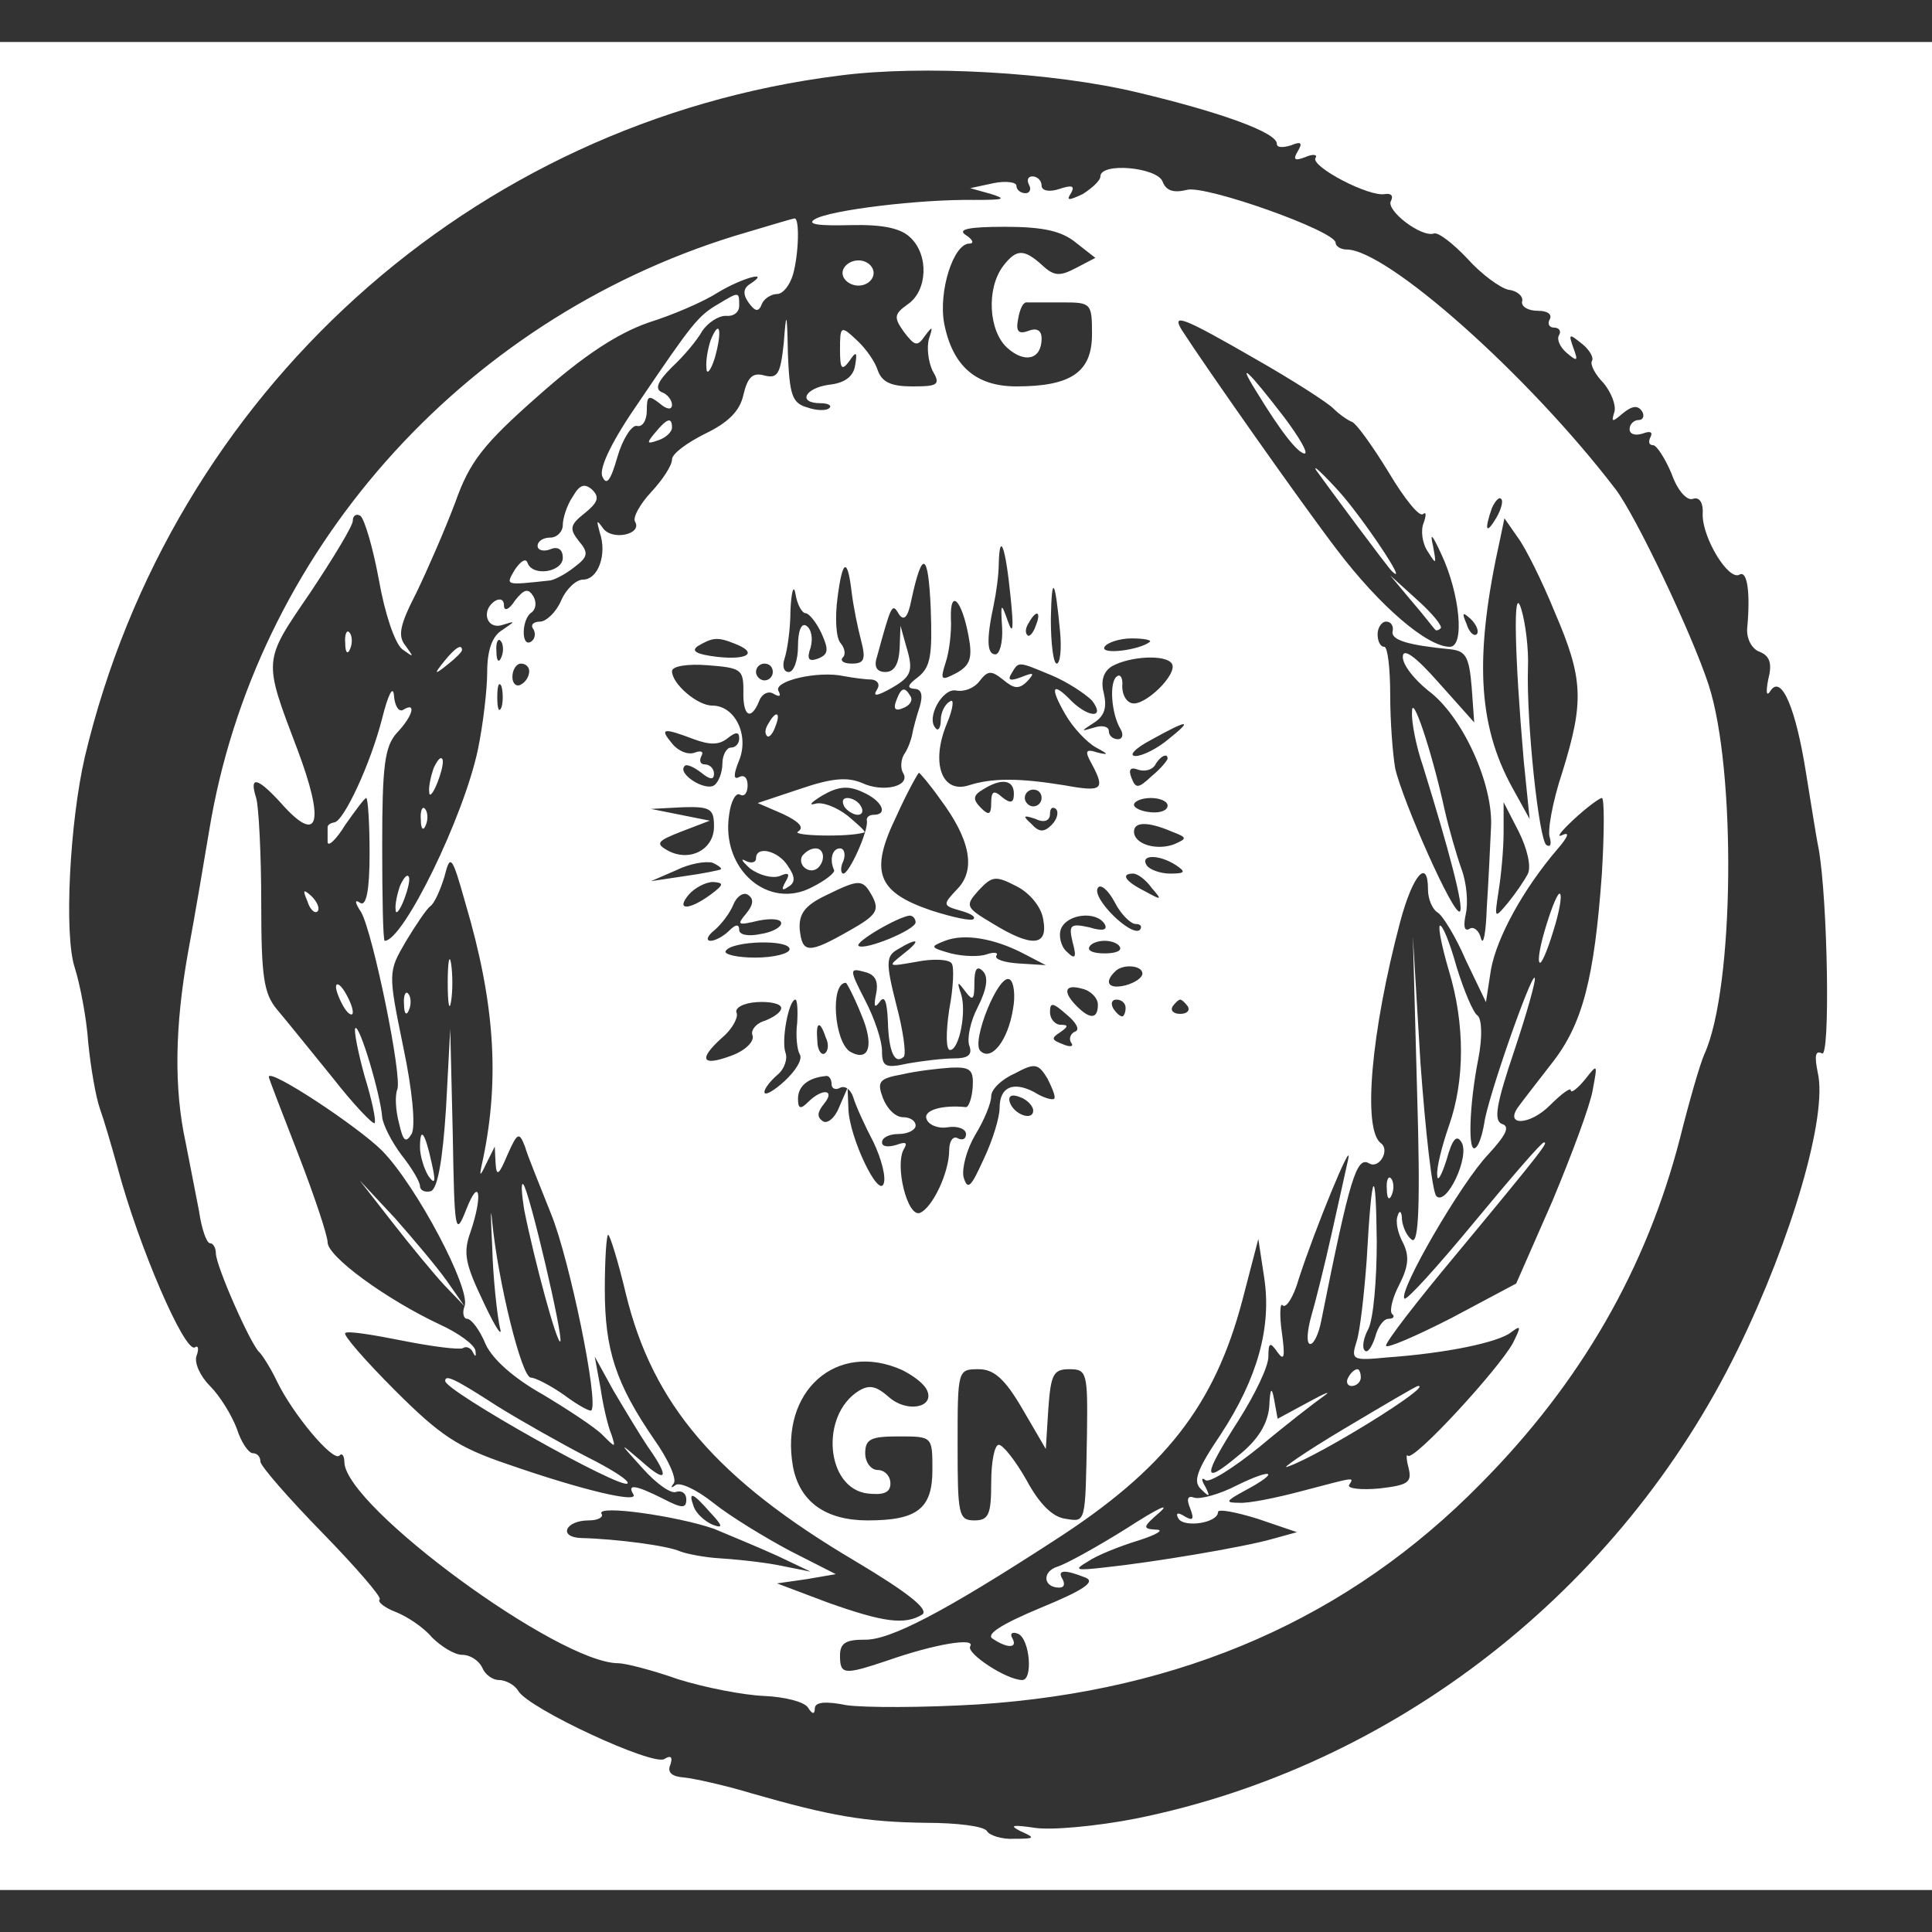 <svg id="SvgjsSvg1001" width="288" height="288" xmlns="http://www.w3.org/2000/svg" version="1.1" xmlns:xlink="http://www.w3.org/1999/xlink" xmlns:svgjs="http://svgjs.com/svgjs"><rect width="100%" height="100%" fill="#333333" stroke="none"/><defs id="SvgjsDefs1002"></defs><g id="SvgjsG1008" transform="matrix(1,0,0,1,0,0)"><svg xmlns="http://www.w3.org/2000/svg" width="288" height="288" version="1.0" viewBox="0 0 230 220"><g transform="matrix(.1 0 0 -.1 0 220)" fill="#ffffff" class="color000 svgShape"><path d="M0 1100 l0 -1100 1150 0 1150 0 0 1100 0 1100 -1150 0 -1150 0 0-1100z m1354 1040 c101 -24 166 -48 166 -61 0 -5 7 -5 17 -2 12 5 14 3 8 -7
-6 -10 -4 -12 9 -7 9 4 15 3 12 -1 -6 -10 64 -47 83 -43 7 1 10 -2 7 -8 -7
-11 36 -44 51 -39 5 2 23 -12 40 -30 16 -18 39 -35 49 -37 10 -1 18 -8 16 -14
-1 -6 7 -11 19 -11 11 0 17 -4 14 -10 -3 -5 -1 -10 5 -10 6 0 9 -4 6 -9 -3 -5
1 -14 9 -21 13 -11 14 -10 8 6 -6 17 -5 17 10 5 9 -7 15 -17 12 -21 -2 -4 4
-16 14 -26 9 -11 15 -26 13 -34 -4 -13 -3 -13 10 -2 11 9 18 10 23 2 3 -5 1
-10 -4 -10 -6 0 -11 -5 -11 -11 0 -6 7 -8 16 -5 8 3 12 2 9 -4 -3 -6 -2 -10 3
-10 4 0 14 -15 22 -34 7 -20 18 -32 25 -30 8 3 13 -4 12 -19 0 -28 31 -79 44
-71 9 5 13 -21 9 -64 -1 -13 6 -25 15 -28 12 -5 15 -14 10 -33 -3 -16 -2 -21
3 -13 13 19 30 -22 42 -98 6 -36 12 -76 15 -90 11 -62 14 -251 4 -244 -8 4 -9
-3 -5 -23 12 -51 -31 -198 -95 -329 -140 -287 -409 -497 -717 -559 -46 -9
-100 -14 -120 -11 -27 4 -31 3 -17 -4 18 -8 17 -9 -7 -9 -15 -1 -30 4 -33 9
-3 6 -36 10 -73 10 -72 1 -113 8 -207 35 -33 10 -70 18 -81 19 -14 1 -20 6
-16 15 3 9 1 12 -7 7 -13 -9 -162 60 -174 81 -4 7 -15 13 -23 13 -8 0 -17 7
-20 15 -4 8 -14 15 -24 15 -9 0 -25 10 -36 21 -10 12 -30 25 -43 30 -13 5 -22
12 -19 15 3 2 -28 38 -68 79 -41 42 -74 80 -74 85 0 6 -4 10 -9 10 -5 0 -14
13 -19 29 -6 16 -20 39 -32 51 -12 12 -19 28 -16 36 3 8 2 13 -2 10 -12 -7
-67 120 -92 214 -7 25 -16 56 -21 70 -5 14 -11 49 -14 79 -2 30 -10 70 -16 89
-13 39 -6 173 12 251 103 433 460 756 898 811 99 13 255 4 355 -20z" fill="#ffffff" class="color000 svgShape"></path><path d="M1310 2040 c0 -5 -10 -14 -21 -21 -17 -8 -20 -8 -14 1 5 9 1 10 -14
5 -12 -4 -21 -2 -21 4 0 6 -5 11 -11 11 -5 0 -7 -4 -4 -10 3 -5 1 -10 -4 -10
-6 0 -11 4 -11 9 0 4 -12 6 -27 3 l-28 -6 25 -7 c19 -6 15 -7 -20 -7 -64 1
-172 -12 -190 -23 -10 -6 4 -8 42 -7 40 1 61 -4 72 -15 22 -21 20 -63 -3 -79
-17 -12 -17 -16 -5 -33 13 -17 16 -18 25 -5 9 12 10 12 5 -3 -3 -10 -1 -27 4
-38 10 -17 7 -19 -24 -19 -25 0 -36 5 -41 19 -3 10 -14 26 -25 36 -19 18 -20
17 -20 -11 0 -23 2 -26 11 -14 8 12 10 12 7 -5 -2 -13 -12 -21 -31 -23 -29 -4
-38 -22 -10 -22 9 0 14 -3 10 -6 -3 -3 -15 -3 -26 1 -18 5 -21 15 -23 63 -1
52 -2 53 -5 13 -4 -36 -7 -42 -23 -38 -14 4 -20 -2 -25 -23 -4 -19 -18 -33
-45 -46 -22 -11 -40 -24 -40 -31 0 -7 -11 -24 -25 -39 -13 -14 -22 -30 -19
-35 9 -15 -27 -23 -38 -8 -8 11 -8 10 -4 -5 9 -26 -2 -56 -20 -56 -8 0 -20
-11 -26 -25 -6 -14 -18 -25 -25 -25 -8 0 -12 -4 -8 -9 3 -5 2 -12 -3 -15 -12
-7 -11 28 1 35 5 4 6 12 2 19 -6 10 -11 9 -22 -5 -7 -11 -13 -13 -13 -6 0 7
-4 9 -10 6 -18 -11 -11 -35 8 -29 16 5 16 5 0 -6 -12 -7 -18 -24 -18 -50 0
-21 -5 -63 -11 -92 -17 -81 -89 -228 -111 -228 -2 0 -3 51 -3 114 0 94 3 117
17 133 20 21 24 38 8 28 -5 -3 -10 4 -11 17 -1 13 -7 1 -14 -27 -14 -55 -46
-123 -57 -124 -5 -1 -8 -3 -8 -6 0 -3 0 -11 0 -17 0 -7 10 2 21 20 12 17 23
32 25 32 2 0 4 -30 4 -66 0 -44 -4 -63 -11 -59 -7 5 -7 1 1 -11 14 -25 49
-195 43 -211 -3 -7 -2 -25 2 -40 5 -22 8 -24 15 -13 5 9 1 52 -10 104 -18 88
-18 89 3 125 12 20 25 39 29 42 5 3 12 19 17 35 7 28 9 26 25 -31 35 -118 41
-209 21 -305 -5 -22 -4 -22 4 -5 l10 20 1 -20 c1 -16 4 -14 14 10 12 27 14 28
21 10 3 -11 18 -47 31 -80 22 -54 57 -224 48 -234 -1 -2 -16 6 -32 18 -17 12
-35 21 -40 21 -11 0 -39 114 -46 185 -2 22 -2 9 0 -30 1 -38 6 -81 9 -95 4
-14 -5 -1 -19 29 -22 46 -25 59 -16 84 15 44 11 68 -5 27 -13 -33 -14 -27 -16
90 l-3 125 -5 -94 c-4 -62 -10 -96 -18 -99 -7 -2 -13 1 -13 6 0 5 -10 22 -22
37 -12 16 -22 36 -23 45 -2 27 -27 111 -32 106 -2 -2 3 -28 11 -57 9 -29 14
-54 12 -56 -2 -2 -25 22 -50 54 -26 32 -55 68 -66 81 -16 19 -19 39 -19 127 0
58 -3 115 -6 125 -9 28 2 25 34 -11 41 -44 47 -16 15 69 -41 108 -41 104 15
186 28 42 51 80 51 86 0 6 4 9 9 6 5 -4 15 -38 22 -76 7 -40 19 -76 28 -83 14
-10 14 -10 4 4 -10 12 -7 25 13 64 13 27 34 75 46 107 17 48 33 69 99 127 54
48 94 74 131 87 29 9 66 25 83 36 28 17 64 27 38 10 -8 -5 -9 -12 -2 -22 8
-11 12 -12 16 -2 2 6 11 12 18 12 7 0 15 10 19 23 7 25 8 67 2 67 -2 0 -35
-10 -72 -21 -326 -101 -571 -378 -625 -708 -6 -36 -17 -101 -25 -144 -16 -89
-17 -163 -3 -227 5 -25 12 -62 16 -82 3 -21 9 -38 13 -38 4 0 7 -6 7 -12 0
-15 42 -110 52 -118 3 -3 13 -18 21 -35 19 -39 66 -95 74 -88 3 4 6 0 6 -8 2
-53 255 -239 326 -239 8 0 40 -8 71 -19 32 -10 78 -19 103 -20 24 -1 48 -7 52
-14 5 -8 8 -8 8 -1 0 8 13 9 38 4 21 -3 92 -3 157 1 243 16 441 103 598 263
119 120 197 256 237 411 11 44 24 89 29 100 36 79 38 339 5 440 -20 61 -87
202 -111 233 -104 136 -272 285 -320 285 -7 0 -13 4 -13 8 0 14 -155 69 -177
63 -16 -4 -25 -1 -29 10 -7 17 -74 23 -74 6z m-29 -79 l23 -18 -23 -12 c-19
-10 -26 -10 -40 3 -22 20 -31 20 -47 -1 -20 -27 -17 -77 5 -97 21 -19 41 -14
41 11 0 10 -6 13 -16 9 -11 -4 -15 -1 -12 14 2 12 6 21 11 20 4 0 23 0 42 0
34 0 35 -1 35 -38 0 -45 -25 -62 -90 -62 -48 0 -76 24 -86 75 -7 38 11 95 30
95 6 0 4 5 -4 10 -11 7 3 10 46 10 46 0 68 -5 85 -19z m213 -138 c44 -25 86
-52 93 -59 7 -7 17 -14 22 -16 5 -1 25 -29 44 -60 19 -32 37 -54 41 -50 4 3 4
-1 1 -10 -4 -9 -2 -25 5 -35 10 -16 10 -15 6 7 -4 17 -1 14 10 -10 22 -47 28
-110 10 -110 -27 0 -83 48 -134 115 -45 59 -158 220 -185 262 -13 21 2 15 87
-34z m287 -190 c-12 -20 -14 -14 -5 12 4 9 9 14 11 11 3 -2 0 -13 -6 -23z m70
-112 c34 -79 35 -106 9 -190 -12 -36 -18 -71 -15 -78 2 -8 1 -12 -4 -9 -9 6
-24 147 -22 211 1 22 -3 54 -8 70 -10 33 -8 -54 3 -181 l7 -69 -21 38 c-41 75
-45 157 -14 296 l5 24 16 -23 c9 -12 29 -52 44 -89z m-648 19 c4 -38 3 -47 -3
-30 -8 23 -9 23 -7 -7 1 -18 -3 -32 -8 -32 -10 0 -11 17 -2 59 3 14 6 36 6 49
1 39 8 21 14 -39z m-110 -96 c-12 -9 -14 -13 -5 -14 9 0 11 -7 7 -21 -4 -12
-8 -27 -9 -33 -1 -6 -5 -17 -9 -23 -5 -7 -5 -18 -2 -23 10 -16 -24 -24 -49
-12 -17 7 -35 6 -73 -7 l-51 -17 30 -13 c19 -9 26 -16 18 -21 -9 -5 60 -7 79
-1 2 1 -7 9 -20 20 -13 10 -30 17 -39 14 -8 -2 -4 2 9 10 19 11 31 12 48 4 23
-10 31 -27 13 -27 -5 0 -9 -3 -8 -7 2 -12 -21 -63 -28 -63 -3 0 -4 7 0 15 3 8
1 15 -4 15 -9 0 -13 -13 -7 -26 1 -3 -10 -12 -26 -20 -52 -28 -109 21 -99 86
2 16 8 27 13 24 5 -3 9 2 9 11 0 9 -4 13 -10 10 -7 -4 -7 3 0 20 12 30 -5 65
-32 65 -18 0 -48 26 -48 41 0 6 19 9 43 7 39 -3 42 -5 42 -30 -1 -31 9 -37 19
-12 3 8 11 12 17 8 7 -4 9 -3 6 3 -8 12 47 25 78 18 11 -2 26 -4 33 -4 7 -1
10 -6 6 -12 -5 -8 -1 -8 14 0 27 15 30 21 21 51 l-7 25 -1 -27 c-1 -18 -6 -28
-17 -28 -10 0 -14 6 -10 18 17 62 18 65 26 51 6 -9 11 -4 15 17 13 60 20 57
23 -10 2 -56 0 -70 -15 -82z m-79 100 c2 -16 7 -41 11 -56 6 -23 4 -28 -11
-28 -9 0 -14 3 -11 7 4 3 3 11 -2 17 -6 6 -7 31 -4 54 6 47 12 49 17 6z m-55
-24 c4 0 13 -11 19 -24 9 -20 8 -25 -4 -30 -11 -4 -14 -1 -9 13 3 11 1 22 -5
26 -6 4 -10 -6 -10 -24 0 -17 -5 -31 -11 -31 -6 0 -8 7 -5 16 3 9 7 34 7 57 1
23 4 32 6 20 2 -13 8 -23 12 -23z m303 -22 c2 -21 0 -38 -4 -38 -4 0 -7 24 -7
53 1 54 5 49 11 -15z m-109 -5 c5 -26 2 -35 -14 -44 -19 -10 -20 -9 -13 13 4
12 7 36 6 52 -1 36 13 22 21 -21z m80 12 c-3 -9 -8 -14 -10 -11 -3 3 -2 9 2
15 9 16 15 13 8 -4z m525 -10 c-3 -3 -9 2 -12 12 -6 14 -5 15 5 6 7 -7 10 -15
7 -18z m-100 4 c-3 -11 18 -17 69 -22 18 -2 22 -9 25 -45 l3 -42 -42 47 c-29
33 -43 42 -43 31 0 -10 14 -27 30 -40 41 -30 78 -112 75 -163 -1 -22 -3 -65
-5 -95 -1 -30 -4 -47 -7 -37 -2 9 -9 15 -14 11 -6 -3 -7 4 -4 18 3 13 1 37 -5
53 -6 17 -15 48 -20 70 -16 73 -39 140 -39 118 -1 -12 5 -42 13 -65 31 -100
49 -168 44 -173 -7 -7 -68 131 -77 170 -3 17 -6 56 -6 88 0 31 -3 57 -7 57 -5
0 -8 7 -8 15 0 8 5 15 10 15 6 0 9 -5 8 -11z m-1061 -31 c-3 -8 -6 -5 -6 6 -1
11 2 17 5 13 3 -3 4 -12 1 -19z m277 16 c29 -11 17 -20 -20 -16 -25 3 -32 7
-23 13 17 10 23 11 43 3z m495 2 c-12 -10 -60 -16 -54 -6 3 5 18 10 32 10 15
0 24 -2 22 -4z m26 -26 c8 -12 -33 -52 -48 -47 -7 2 -11 11 -11 20 1 9 -2 15
-6 12 -10 -6 -7 -45 4 -63 4 -7 2 -12 -3 -12 -6 0 -11 4 -11 10 0 5 -8 7 -17
4 -17 -5 -17 -5 0 6 12 8 15 18 11 35 -4 15 0 26 10 32 22 12 64 14 71 3z
m-765 -9 c0 -6 -4 -13 -10 -16 -5 -3 -10 1 -10 9 0 9 5 16 10 16 6 0 10 -4 10
-9z m290 -1 c0 -5 -4 -10 -10 -10 -5 0 -10 5 -10 10 0 6 5 10 10 10 6 0 10 -4
10 -10z m332 -4 c19 -8 40 -22 48 -30 16 -21 -3 -21 -24 -1 -23 24 -27 18 -8
-15 9 -16 26 -34 37 -40 15 -8 15 -9 2 -6 -15 5 -16 2 -7 -14 16 -30 12 -33
-32 -25 -55 9 -87 9 -115 0 -32 -10 -45 27 -26 73 8 19 9 31 4 27 -6 -3 -11
-13 -11 -22 0 -9 -3 -14 -6 -10 -12 12 8 48 24 45 10 -2 22 3 28 11 10 13 14
13 28 2 13 -11 19 -12 29 -2 9 10 8 11 -7 5 -13 -5 -17 -4 -12 4 9 15 7 15 48
-2z m-655 -38 c-3 -7 -5 -2 -5 12 0 14 2 19 5 13 2 -7 2 -19 0 -25z m794 -38
c-13 -11 -31 -20 -39 -20 -9 0 -1 9 18 19 45 25 51 25 21 1z m-565 0 c19 -7
30 -7 40 1 10 8 14 8 14 0 0 -6 -4 -11 -10 -11 -5 0 -10 -9 -10 -19 0 -11 -5
-23 -10 -26 -11 -7 -44 14 -35 23 2 3 11 -1 20 -8 10 -8 15 -9 15 -1 0 6 -5
11 -11 11 -5 0 -7 4 -4 10 3 5 0 7 -8 4 -8 -3 -20 2 -27 11 -15 18 -11 19 26
5z m564 -23 c0 -2 -8 -12 -19 -21 -16 -15 -19 -15 -24 -2 -4 10 -1 13 7 10 8
-3 17 -1 21 5 6 11 15 15 15 8z m-271 -48 c36 -48 43 -84 21 -107 -18 -19 -18
-20 3 -26 11 -3 19 -7 16 -10 -2 -3 -25 2 -50 10 -65 22 -74 46 -42 112 13 29
26 52 27 52 1 0 13 -14 25 -31z m88 6 c0 -11 -4 -12 -14 -4 -10 9 -13 7 -13
-7 0 -14 -3 -15 -12 -6 -10 10 -10 15 2 22 22 14 37 12 37 -5z m33 -5 c0 -5
-4 -10 -10 -10 -5 0 -10 5 -10 10 0 6 5 10 10 10 6 0 10 -4 10 -10z m150 -9
c0 -6 -9 -9 -20 -8 -11 1 -20 5 -20 9 0 4 9 8 20 8 11 0 20 -4 20 -9z m517
-81 c-9 -125 -23 -179 -59 -225 -17 -22 -35 -45 -40 -52 -18 -24 13 -23 37 1
14 14 25 22 25 18 0 -4 8 2 17 13 15 19 15 19 9 -13 -3 -18 -25 -77 -48 -132
l-43 -98 -77 -41 c-43 -22 -78 -37 -78 -33 0 5 37 53 83 108 107 129 110 134
105 134 -3 0 -40 -43 -83 -95 -43 -52 -80 -93 -83 -91 -8 8 68 139 100 172 21
23 26 33 16 36 -10 4 -7 23 15 88 15 45 26 84 24 86 -4 5 -56 -143 -60 -173
-2 -12 -6 -26 -10 -29 -10 -10 -8 51 3 106 5 26 4 47 -1 51 -5 3 -16 29 -25
58 -8 29 -17 51 -20 49 -2 -3 3 -27 11 -54 19 -63 19 -130 0 -184 -8 -23 -15
-50 -14 -59 0 -9 5 -1 11 18 7 25 12 31 18 21 10 -17 -18 -76 -30 -64 -5 5
-13 77 -19 159 l-9 150 5 -184 c4 -133 2 -182 -6 -177 -6 4 -11 15 -12 24 0
10 -3 12 -5 5 -3 -7 0 -21 6 -32 8 -16 7 -28 -4 -50 -8 -15 -12 -31 -9 -35 4
-3 2 -6 -4 -6 -6 0 -13 -10 -16 -22 -4 -12 -9 -19 -12 -16 -4 3 -2 15 4 26 6
12 10 58 10 104 -1 95 -6 87 -12 -22 -3 -41 -8 -85 -12 -97 -7 -22 -5 -23 36
-19 71 5 133 18 148 30 12 9 12 7 2 -13 -17 -31 -118 -141 -125 -134 -2 3 -2
-4 1 -15 4 -17 -1 -20 -35 -24 -22 -2 -38 0 -36 4 6 10 9 10 -56 -7 -30 -8
-64 -15 -75 -14 -17 0 -16 2 8 15 41 22 33 27 -10 6 -21 -11 -44 -17 -51 -15
-8 3 -10 -1 -5 -13 5 -13 3 -15 -7 -9 -8 5 -11 4 -7 -3 7 -11 47 -5 47 8 0 4
21 0 47 -8 l47 -16 -29 -8 c-35 -10 -143 -28 -200 -34 -35 -4 -37 -3 -20 7 10
7 37 18 60 25 22 7 32 13 21 13 -16 1 -16 3 5 21 13 12 -5 3 -39 -19 -35 -22
-73 -43 -83 -46 -19 -6 -17 -25 2 -25 6 0 7 4 4 10 -7 11 2 12 27 2 13 -5 -2
-15 -53 -36 -48 -20 -66 -32 -57 -37 18 -12 30 -11 23 1 -3 5 0 8 7 5 14 -6
18 -55 5 -55 -19 0 -67 32 -62 40 7 11 -42 3 -99 -17 -51 -17 -56 -17 -56 6 0
15 7 19 29 19 30 -1 95 33 226 118 132 85 191 161 224 286 l19 73 7 -46 c9
-59 -8 -120 -52 -187 -29 -43 -33 -56 -23 -65 10 -10 11 -9 5 3 -5 8 -5 12 0
8 4 -4 33 14 65 40 31 26 66 53 76 60 10 7 2 4 -18 -7 l-37 -20 -4 22 c-3 17
-5 15 -6 -8 -2 -20 -13 -39 -37 -58 -43 -36 -43 -26 1 43 19 30 35 63 35 75 0
17 2 18 11 5 8 -11 9 -5 5 24 -3 21 -2 36 1 32 4 -4 13 10 19 31 19 59 65 171
59 143 -3 -14 -12 -54 -20 -90 -8 -36 -19 -80 -24 -97 -5 -18 -6 -33 -1 -33 4
0 10 12 13 28 34 170 42 196 57 187 12 -7 25 16 14 24 -22 16 -12 132 23 264
15 56 33 76 33 38 0 -11 5 -23 11 -27 6 -3 22 -29 34 -57 l24 -50 6 39 c7 38
38 95 79 143 13 15 15 21 6 17 -8 -4 -2 4 13 18 15 14 31 26 34 26 3 0 3 -40
0 -90z m-1057 56 c0 -28 -30 -43 -56 -28 -14 8 -11 11 17 22 l34 13 -35 7 -35
7 38 2 c33 1 37 -2 37 -23z m402 2 c-9 -9 -15 -9 -24 1 -11 10 -10 11 5 6 10
-5 17 -2 17 6 0 7 3 9 7 6 4 -4 1 -13 -5 -19z m567 -58 c-4 -8 -15 -24 -24
-35 -16 -19 -16 -19 -11 14 3 18 6 50 6 70 l0 36 18 -35 c10 -20 15 -41 11
-50z m-424 50 c18 -7 19 -8 3 -15 -21 -8 -48 0 -48 15 0 12 17 12 45 0z m-537
-45 c-2 -1 -21 -5 -43 -8 l-40 -6 30 13 c16 8 35 11 43 9 7 -3 12 -7 10 -8z
m542 5 c12 -8 11 -10 -7 -10 -12 0 -25 5 -28 10 -8 13 15 13 35 0z m-158 -65
c6 -32 -14 -33 -61 -4 -32 19 -32 21 -16 39 16 17 20 18 45 5 16 -8 30 -25 32
-40z m129 38 c13 -15 12 -15 -8 -4 -24 12 -29 21 -14 21 5 0 15 -7 22 -17z
m-525 -8 c-26 -19 -42 -19 -26 0 7 8 20 15 29 15 13 -1 13 -3 -3 -15z m193 -3
c8 -16 4 -22 -28 -40 -49 -28 -56 -27 -59 2 -1 18 6 28 31 40 41 20 44 20 56
-2z m313 -32 c6 0 8 -3 5 -7 -10 -9 -58 38 -50 50 3 5 12 -2 20 -17 7 -14 19
-26 25 -26z m-464 12 c-11 -13 -10 -14 15 -8 15 3 27 2 27 -3 0 -5 -11 -11
-25 -13 -14 -3 -25 -1 -25 5 0 7 -4 7 -12 -1 -7 -7 -17 -12 -22 -12 -6 0 -4 6
5 13 8 7 18 20 22 30 4 10 12 15 17 12 8 -5 7 -12 -2 -23z m202 -10 c0 -9 -61
-34 -68 -28 -4 5 48 35 61 36 4 0 7 -4 7 -8z m225 -2 c4 -7 -2 -9 -18 -4 -23
5 -25 3 -20 -18 5 -18 3 -21 -7 -11 -7 6 -10 19 -7 27 7 18 42 22 52 6z m-95
-36 l25 -13 -32 2 c-17 1 -29 5 -27 9 3 4 -2 5 -11 2 -8 -3 -27 -3 -43 1 -25
7 -25 8 -7 15 23 9 59 3 95 -16z m-280 6 c0 -5 -18 -10 -41 -10 -22 0 -38 4
-35 8 7 12 76 14 76 2z m135 -6 c-19 -15 -18 -15 16 -9 20 4 39 3 42 -2 3 -4
2 -29 -3 -55 -4 -27 -4 -48 1 -48 11 0 20 46 13 67 -5 15 -4 15 5 3 9 -12 11
-11 11 10 0 16 3 21 10 14 7 -7 5 -21 -6 -43 -9 -17 -13 -38 -10 -46 4 -11 -2
-15 -18 -15 -13 0 -38 -3 -55 -6 -27 -6 -31 -4 -31 15 0 12 -9 39 -20 60 -19
37 -19 39 -1 34 13 -3 17 -11 14 -26 -3 -15 -2 -18 4 -10 6 9 9 1 10 -23 1
-36 8 -52 19 -42 3 4 -1 32 -9 62 -13 51 -12 58 2 66 25 15 28 11 6 -6z m258
9 c3 -5 -5 -8 -18 -8 -13 0 -21 3 -18 8 2 4 10 7 18 7 8 0 16 -3 18 -7z m27
-32 c0 -5 -9 -11 -20 -14 -20 -5 -26 3 -13 16 9 10 33 8 33 -2z m-154 -42 c-6
-38 -26 -63 -39 -50 -11 11 22 93 35 85 5 -3 7 -19 4 -35z m-181 -6 c16 -37
10 -58 -13 -45 -19 12 -24 82 -5 82 1 0 10 -17 18 -37z m282 11 c0 -17 -9 -18
-25 -2 -17 17 -15 27 6 21 10 -2 19 -11 19 -19z m-377 -4 c0 -5 -9 -11 -19
-15 -11 -3 -18 -12 -15 -18 2 -7 -9 -18 -26 -24 -35 -13 -39 -4 -10 22 12 10
19 24 17 29 -3 6 8 12 24 13 16 1 29 -2 29 -7z m19 -18 c-2 -15 0 -32 3 -37 4
-6 -5 -20 -18 -32 -13 -12 -24 -18 -24 -13 0 4 7 13 15 20 9 7 13 20 10 27 -5
15 4 63 12 63 2 0 3 -12 2 -28z m331 -10 c-5 -2 -8 -8 -5 -13 4 -5 -1 -6 -10
-2 -13 5 -14 7 -3 14 10 7 10 9 1 9 -7 0 -13 7 -13 15 0 12 3 12 20 -3 11 -9
16 -18 10 -20z m60 28 c0 -5 -2 -10 -4 -10 -3 0 -8 5 -11 10 -3 6 -1 10 4 10
6 0 11 -4 11 -10z m74 2 c3 -5 -1 -9 -9 -9 -8 0 -12 4 -9 9 3 4 7 8 9 8 2 0 6
-4 9 -8z m-431 -37 c4 -8 3 -16 -1 -19 -4 -3 -9 4 -9 15 -2 23 3 25 10 4z
m272 -73 c-2 -2 -13 1 -24 8 -25 13 -41 6 -41 -19 0 -11 -8 -38 -19 -61 -15
-33 -19 -38 -24 -21 -2 11 4 33 14 50 11 18 19 38 19 46 0 8 12 20 28 27 24
13 28 12 39 -6 6 -12 10 -22 8 -24z m-97 14 c-1 -14 -5 -24 -8 -24 -29 3 -51
-4 -47 -14 2 -7 14 -12 25 -10 12 2 22 -2 22 -8 0 -6 -4 -8 -10 -5 -5 3 -10
-3 -10 -14 0 -27 -20 -69 -35 -75 -15 -5 -30 57 -19 76 5 8 2 9 -9 5 -10 -3
-17 -2 -17 3 0 6 9 10 20 10 11 0 20 5 20 10 0 6 -7 10 -15 10 -9 0 -19 10
-24 23 -7 19 -5 23 23 28 17 4 43 7 58 8 24 1 27 -3 26 -23z m-703 -76 c41
-42 106 -165 98 -185 -3 -8 -1 -15 3 -15 5 0 15 -13 22 -30 8 -18 34 -41 68
-60 30 -18 62 -39 71 -48 16 -16 16 -16 11 0 -4 9 -10 34 -13 55 l-7 38 22
-40 c13 -22 31 -52 41 -67 27 -38 23 -45 -8 -17 -27 23 -26 22 2 -9 16 -18 34
-31 40 -28 7 2 12 -2 12 -9 0 -11 -5 -11 -28 1 -32 16 -43 18 -35 5 7 -11 -61
5 -150 36 -59 20 -80 34 -134 88 -35 35 -62 66 -59 68 2 3 33 -2 68 -9 35 -7
67 -11 72 -9 4 3 10 0 12 -5 3 -6 4 -5 3 2 -1 7 -20 21 -42 31 -64 30 -134 81
-134 98 0 8 -16 56 -35 105 -19 49 -35 90 -35 92 0 11 106 -59 135 -88z m535
79 c0 -5 5 -7 10 -4 6 3 13 -2 16 -12 3 -10 14 -34 24 -53 9 -19 15 -41 12
-49 -6 -18 -41 55 -42 89 l-1 25 -10 -23 c-5 -13 -14 -20 -19 -17 -8 5 -7 11
1 21 14 17 -2 19 -19 2 -9 -9 -12 -8 -12 4 0 15 12 25 33 27 4 1 7 -4 7 -10z
m240 -31 c0 -13 -23 -5 -28 10 -2 7 2 10 12 6 9 -3 16 -11 16 -16z m-485 -218
c32 -132 108 -221 274 -319 62 -37 87 -57 79 -63 -21 -13 -47 -9 -112 14 l-61
23 35 5 35 6 -55 28 c-30 16 -71 41 -91 57 -20 16 -40 25 -45 21 -5 -4 -6 -3
-2 2 4 5 -6 28 -23 52 -46 67 -59 107 -59 179 0 36 2 65 4 65 2 0 12 -32 21
-70z m329 -91 c14 -7 27 -17 30 -25 8 -20 -25 -26 -46 -7 -15 13 -23 15 -36 7
-46 -29 -39 -116 11 -122 19 -2 27 1 27 12 0 9 -7 16 -15 16 -8 0 -15 9 -15
20 0 17 7 20 40 20 40 0 40 0 40 -40 0 -46 -18 -60 -77 -60 -50 0 -81 22 -89
64 -16 90 52 150 130 115z m143 -46 l28 -48 3 48 c3 41 6 47 25 47 21 0 22 -4
21 -78 -2 -107 -1 -104 -26 -100 -15 2 -31 18 -46 46 -13 23 -28 42 -33 42 -5
0 -9 -20 -9 -45 0 -38 -3 -45 -20 -45 -19 0 -20 7 -20 90 0 89 0 90 25 90 18
0 31 -11 52 -47z m-372 -123 c16 -17 16 -20 3 -15 -9 4 -19 13 -22 21 -7 19
-2 18 19 -6z m5 -20 c19 -8 53 -22 75 -32 l40 -19 -40 8 c-22 4 -53 7 -70 8
-16 1 -37 5 -45 8 -15 7 -77 15 -118 16 -28 1 -19 21 9 21 11 0 18 4 15 8 -6
11 91 -3 134 -18z" fill="#ffffff" class="color000 svgShape"></path><path d="M1495 1785c31-51 50-74 58-75 5 0-6 19-24 43-43 56-57 69-34 32zM1567 1690c15-21 84-114 90-120 22-21-35 64-63 95-20 22-32 33-27 25zM1680 1535c14-16 26-32 28-34 1-2 4-2 7 1 3 2-10 18-28 34l-32 29 25-30zM1067 1416c-4-10-1-13 8-9 8 3 12 9 9 14-7 12-11 11-17-5zM915 1389c-4-6-5-12-2-15 2-3 7 2 10 11 7 17 1 20-8 4zM1005 1290c3-5 11-10 16-10 6 0 7 5 4 10-3 6-11 10-16 10-6 0-7-4-4-10zM900 1228c0-5-6-6-12-3-7 4-5 0 5-9 11-8 26-12 35-9 11 5 13 3 7-7-5-9-4-11 3-6 9 5 9 12 0 25-11 18-38 25-38 9zM955 1231c-6-11 9-23 19-14 9 9 7 23-3 23-6 0-12-4-16-9zM1841 1149c-7-22-11-43-8-45 2-2 9 14 16 37 7 22 11 43 8 45-2 2-9-14-16-37zM1651 834c0-11 3-14 6-6 3 7 2 16-1 19-3 4-6-2-5-13zM1605 610c-3-5-1-10 4-10 6 0 11 5 11 10 0 6-2 10-4 10-3 0-8-4-11-10zM1600 549c-47-28-77-49-67-45 38 13 175 98 155 96-2 0-41-23-88-51zM467 795c21-27 49-61 62-75l24-25-21 30c-12 17-40 50-62 75l-42 45 39-50zM530 606c0-12 210-130 217-122 3 3-19 17-49 32-29 15-77 42-106 60-51 33-62 38-62 30zM1003 1925c0-8 9-15 19-15 10 0 18 7 18 15 0 8-8 15-18 15-10 0-19-7-19-15zM855 1888c-24-14-31-23-94-116-32-46-48-79-44-89 5-12 10-5 18 23 6 21 17 38 23 37 7-2 12 7 12 18 0 18 2 19 15 9 9-8 15-8 15-2 0 6-6 13-12 15-9 4-5 13 12 30 14 13 30 32 36 43 7 10 19 18 28 18 9-1 16 4 16 12 0 17 0 17-25 2z" fill="#ffffff" class="color000 svgShape"></path><path d="M846 1845c-3-9-6-24-5-33 0-9 5-4 10 12 9 32 6 48-5 21zM780 1735c-11-13-10-14 4-9 9 3 16 10 16 15 0 13-6 11-20-6zM682 1659c-7-10-12-26-12-34 0-8-7-15-15-15-8 0-15-4-15-10 0-5 7-7 15-4 9 4 15 0 15-10 0-17-36-23-42-6-2 6-8 2-15-8-11-19-13-19 42-13 6 1 19 8 29 16 16 12 17 17 5 31-11 14-11 19 7 33 16 13 18 19 9 28-9 8-15 6-23-8zM411 1484c0-11 3-14 6-6 3 7 2 16-1 19-3 4-6-2-5-13zM529 1463c-13-16-12-17 4-4 9 7 17 15 17 17 0 8-8 3-21-13zM516 1335c-3-9-6-22-5-28 0-7 5-1 10 12 5 13 8 26 5 28-2 2-6-3-10-12zM501 1274c0-11 3-14 6-6 3 7 2 16-1 19-3 4-6-2-5-13zM476 1195c-3-9-6-22-5-28 0-7 5-1 10 12 5 13 8 26 5 28-2 2-6-3-10-12zM366 1177c3-10 9-15 12-12 3 3 0 11-7 18-10 9-11 8-5-6zM533 1080c0-25 2-35 4-22 2 12 2 32 0 45-2 12-4 2-4-23zM400 1075c0-5 5-17 10-25 5-8 10-10 10-5 0 6-5 17-10 25-5 8-10 11-10 5zM481 1054c0-11 3-14 6-6 3 7 2 16-1 19-3 4-6-2-5-13zM500 884c0-10 5-26 10-34 8-11 9-7 4 15-8 37-14 45-14 19zM624 810c12-60 39-160 43-157 4 5-37 180-44 187-3 3-2-11 1-30z" fill="#ffffff" class="color000 svgShape"></path></g></svg></g></svg>